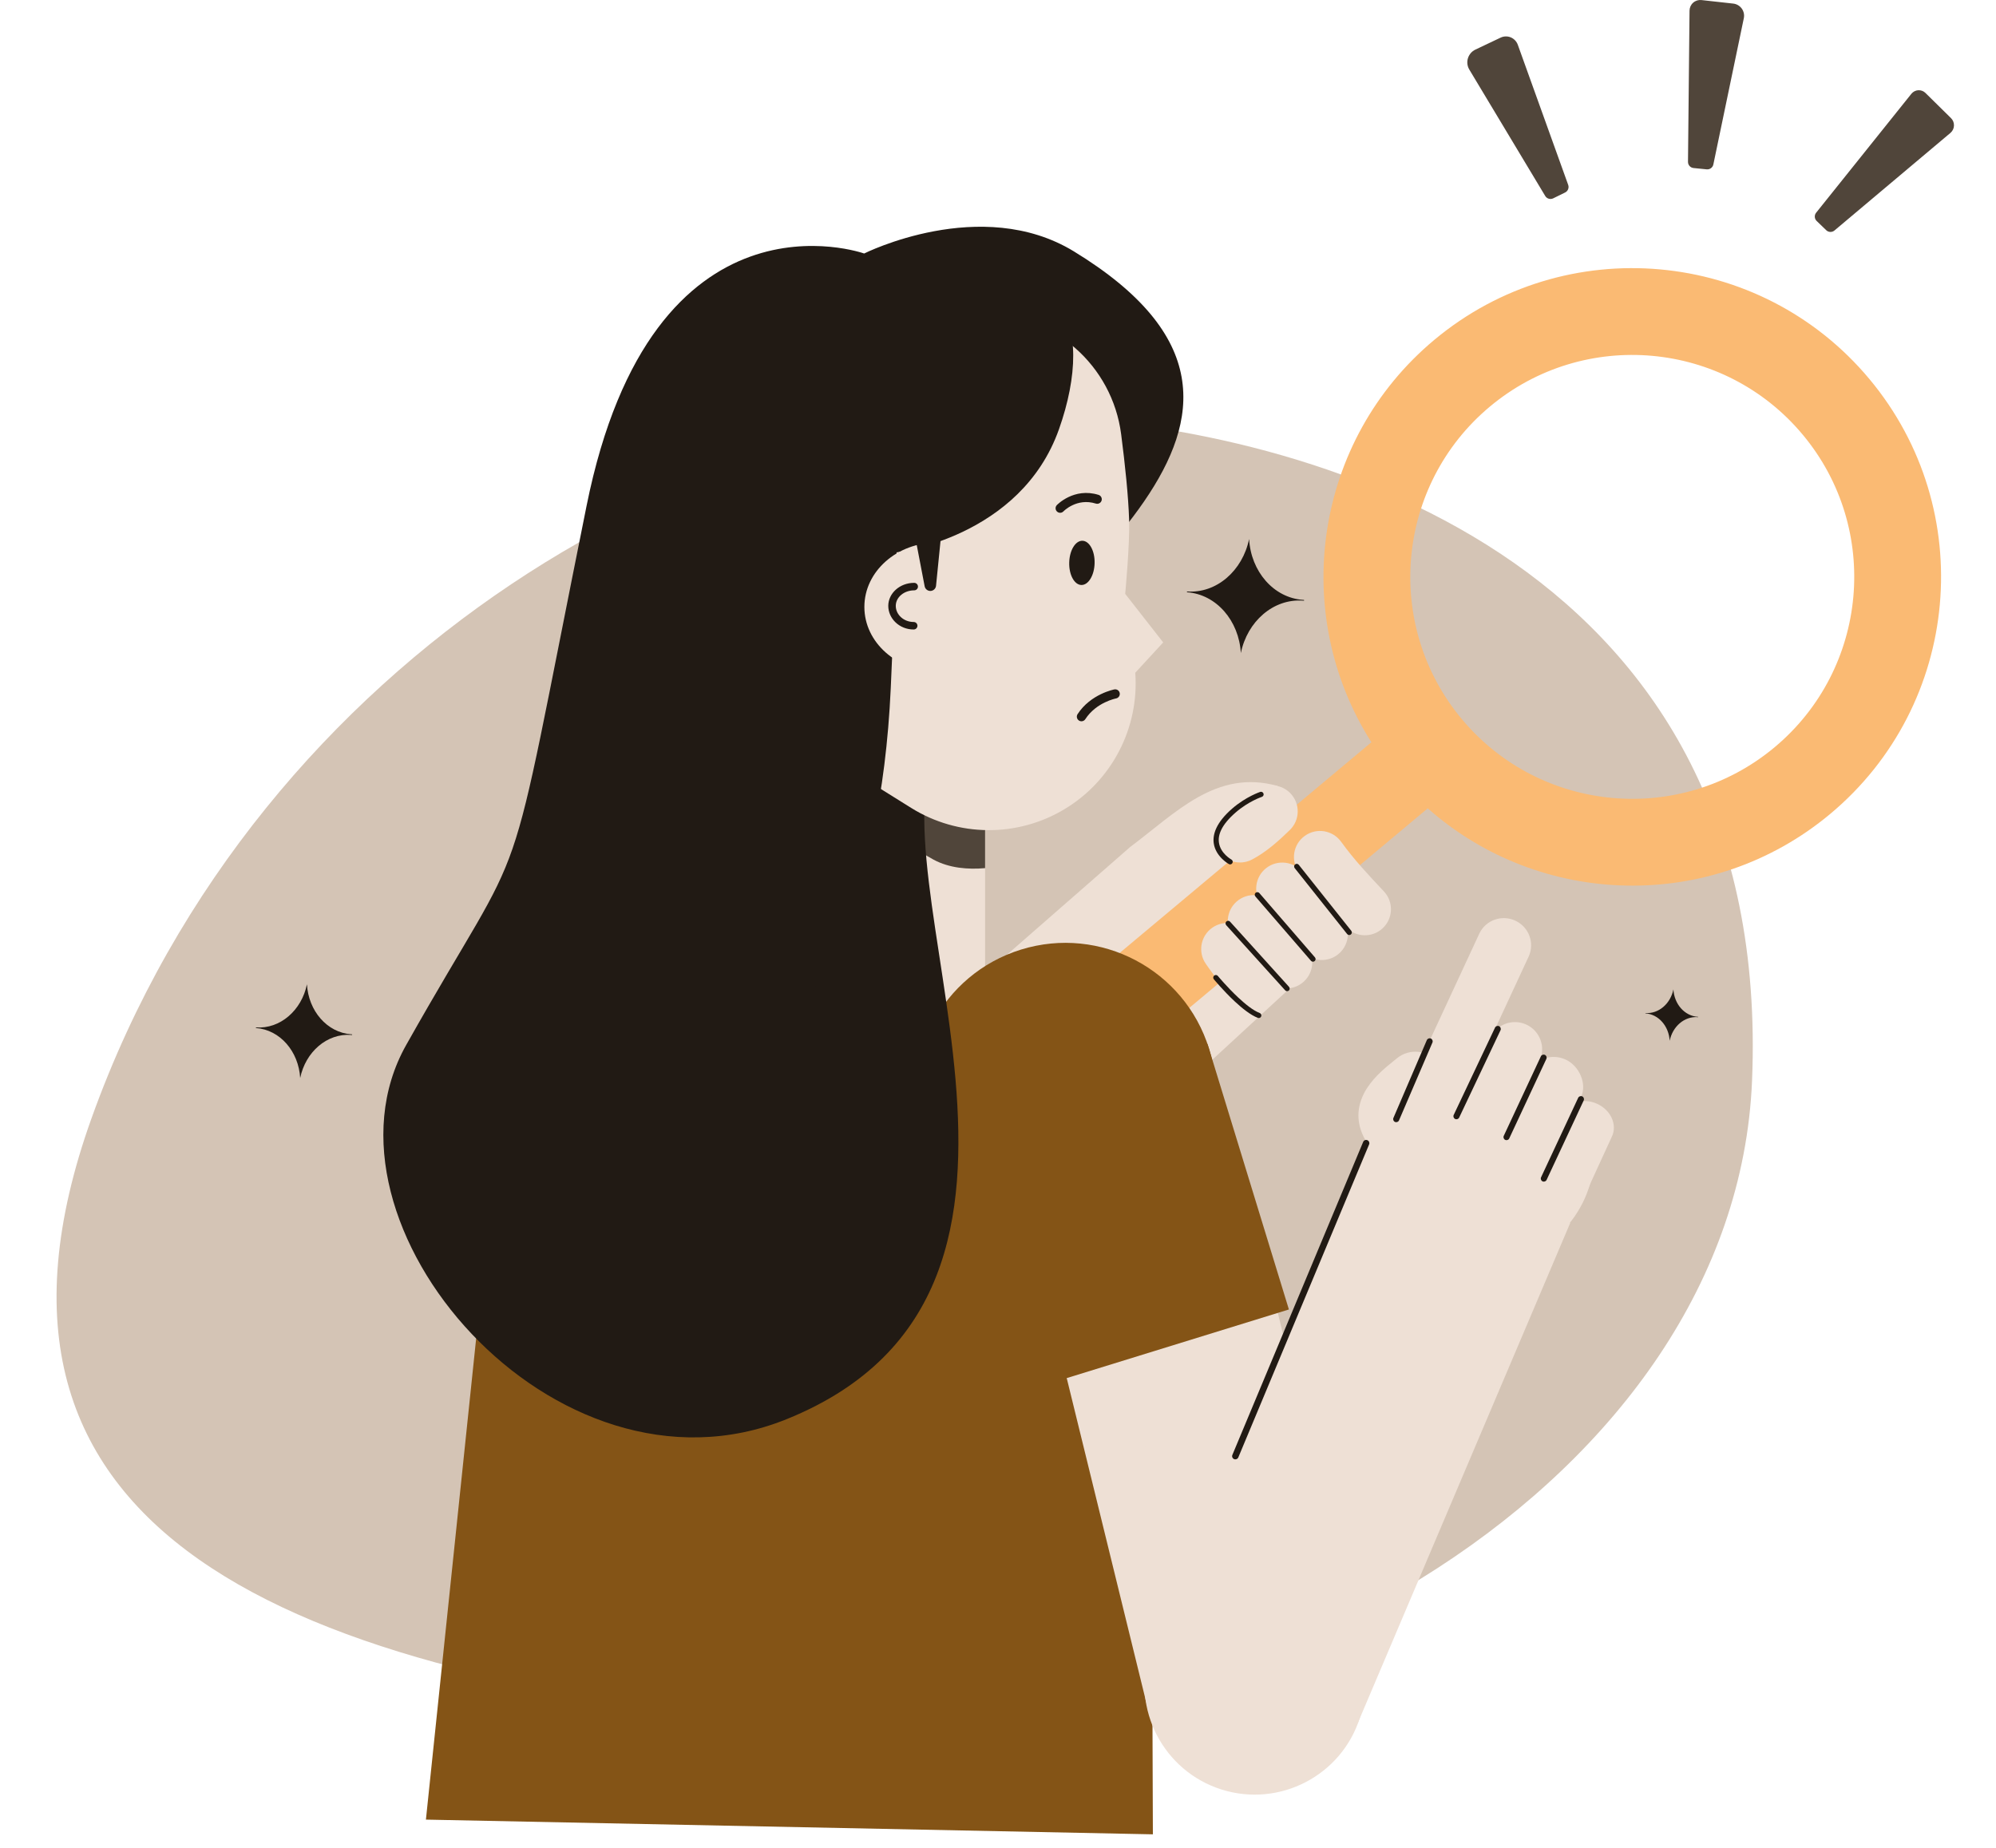 <svg width="324" height="300" viewBox="0 0 324 300" fill="none" xmlns="http://www.w3.org/2000/svg">
<path fill-rule="evenodd" clip-rule="evenodd" d="M171.423 67.686C215.509 70.328 287.843 92.269 284.4 175.458C281.724 240.089 202.388 286.855 130.647 279.976C47.008 271.951 -9.461 249.339 14.875 181.496C42.157 105.451 117.032 64.43 171.423 67.686Z" fill="#D4C4B5"/>
<path fill-rule="evenodd" clip-rule="evenodd" d="M41.537 166.9C41.537 166.867 41.537 166.834 41.545 166.801H41.552C45.472 167.083 48.961 164.033 49.826 159.799C50.067 164.112 53.081 167.635 57.008 167.92C57.061 167.922 57.112 167.927 57.163 167.927C57.158 167.965 57.158 167.998 57.151 168.034C57.1 168.029 57.054 168.024 57 168.021C53.076 167.736 49.587 170.788 48.727 175.021C48.478 170.707 45.464 167.185 41.545 166.902C41.537 166.9 41.537 166.9 41.537 166.9Z" fill="#211A14"/>
<path fill-rule="evenodd" clip-rule="evenodd" d="M192.676 96.15C192.676 96.109 192.676 96.066 192.681 96.025L192.688 96.028C197.46 96.371 201.705 92.66 202.76 87.508C203.052 92.757 206.72 97.043 211.491 97.389C211.557 97.394 211.621 97.396 211.679 97.399C211.679 97.442 211.674 97.485 211.674 97.528C211.608 97.521 211.55 97.516 211.486 97.513C206.712 97.167 202.468 100.878 201.42 106.028C201.12 100.781 197.455 96.496 192.681 96.15C192.676 96.15 192.676 96.15 192.676 96.15Z" fill="#211A14"/>
<path fill-rule="evenodd" clip-rule="evenodd" d="M267.094 164.522C267.094 164.504 267.094 164.484 267.099 164.466C269.248 164.621 271.163 162.95 271.636 160.631C271.768 162.994 273.421 164.924 275.571 165.079C275.596 165.082 275.621 165.084 275.655 165.084C275.647 165.105 275.647 165.122 275.647 165.143C275.621 165.14 275.588 165.138 275.563 165.135C273.414 164.98 271.501 166.651 271.031 168.97C270.896 166.608 269.248 164.677 267.099 164.522C267.094 164.522 267.094 164.522 267.094 164.522Z" fill="#211A14"/>
<path fill-rule="evenodd" clip-rule="evenodd" d="M186.691 170.619C186.691 160.387 168.188 158.452 159.813 158.452L150.856 152.02L118.894 152.17L97.329 152.083C88.964 152.083 82.166 160.387 82.166 170.619L69.137 295.416L187.141 297.804L186.691 170.619Z" fill="#845416"/>
<path fill-rule="evenodd" clip-rule="evenodd" d="M230.418 181.025C230.919 181.477 231.611 182.088 232.02 182.39C232.605 182.825 232.6 182.785 233.205 183.214C233.711 183.573 234.195 183.957 234.688 184.321C236.786 185.847 237.249 188.789 235.718 190.885C234.195 192.981 231.252 193.441 229.154 191.915C228.686 191.572 228.231 191.208 227.763 190.872C227.084 190.392 227.091 190.432 226.432 189.949C224.787 188.728 222.676 186.984 221.59 185.018C220.351 182.774 220.034 180.274 221.381 177.563C221.921 176.48 222.768 175.417 223.594 174.56C224.571 173.56 225.697 172.67 226.778 171.795C228.79 170.16 231.753 170.467 233.386 172.479C235.021 174.493 234.716 177.454 232.704 179.089C231.936 179.712 231.115 180.323 230.418 181.025Z" fill="#EEE0D5"/>
<path fill-rule="evenodd" clip-rule="evenodd" d="M248.707 203.469C257.817 198.916 261.462 187.842 256.841 178.758C252.225 169.673 241.082 165.993 231.975 170.548C222.865 175.1 219.22 186.174 223.836 195.259C228.46 204.343 239.6 208.021 248.707 203.469Z" fill="#EEE0D5"/>
<path fill-rule="evenodd" clip-rule="evenodd" d="M248.395 173.907C249.359 171.847 251.938 171.005 254.15 172.025C256.365 173.045 257.622 175.962 256.663 178.022L246.182 199.546C245.218 201.604 242.639 202.448 240.427 201.428C238.211 200.406 237.197 197.906 238.153 195.848L248.395 173.907Z" fill="#EEE0D5"/>
<path fill-rule="evenodd" clip-rule="evenodd" d="M255.864 178.951C256.904 178.628 258.122 178.687 259.266 179.211C261.482 180.225 262.555 182.601 261.657 184.511L256.148 196.513C255.79 196.693 248.063 200.396 245.901 200.478C244.625 199.323 253.623 180.833 253.623 180.833C254.015 180.007 254.704 179.401 255.551 179.063C255.647 179.022 255.752 178.984 255.864 178.951Z" fill="#EEE0D5"/>
<path fill-rule="evenodd" clip-rule="evenodd" d="M241.904 168.499C242.926 166.284 245.556 165.32 247.769 166.345C249.984 167.37 250.948 170.003 249.918 172.215L238.974 195.817C237.951 198.032 235.322 198.999 233.106 197.971C230.894 196.946 229.93 194.317 230.96 192.101L241.904 168.499Z" fill="#EEE0D5"/>
<path fill-rule="evenodd" clip-rule="evenodd" d="M222.128 184.549L254.886 198.545L220.462 279.597L185.367 270.581L222.128 184.549Z" fill="#EEE0D5"/>
<path fill-rule="evenodd" clip-rule="evenodd" d="M240.118 151.593C241.135 149.395 243.76 148.444 245.972 149.469C248.185 150.497 249.157 153.111 248.134 155.309L237.274 178.727C236.252 180.925 233.627 181.876 231.415 180.851C229.199 179.826 228.235 177.209 229.253 175.011L240.118 151.593Z" fill="#EEE0D5"/>
<path fill-rule="evenodd" clip-rule="evenodd" d="M173.148 223.701L207.325 212.727L220.724 268.143L186.124 276.625L173.148 223.701Z" fill="#EEE0D5"/>
<path fill-rule="evenodd" clip-rule="evenodd" d="M209.081 256.382C199.661 253.399 189.587 258.625 186.606 268.045C183.623 277.468 188.852 287.54 198.272 290.523C207.695 293.504 217.767 288.277 220.748 278.857C223.731 269.434 218.502 259.365 209.081 256.382Z" fill="#EEE0D5"/>
<path fill-rule="evenodd" clip-rule="evenodd" d="M185.682 200.022C176.086 202.377 170.201 212.08 172.556 221.678C174.909 231.277 184.614 237.157 194.212 234.804C203.808 232.452 209.688 222.749 207.338 213.151C204.981 203.552 195.28 197.669 185.682 200.022Z" fill="#EEE0D5"/>
<path fill-rule="evenodd" clip-rule="evenodd" d="M173.065 193.916L149.346 167.336L183.457 137.508C190.903 131.93 197.414 124.852 207.331 127.584L224.124 146.86L220.055 150.614L218.595 149.973L217.918 152.577L214.559 155.677L212.918 155.153L212.226 157.819L173.065 193.916Z" fill="#EEE0D5"/>
<path fill-rule="evenodd" clip-rule="evenodd" d="M222.613 120.505C209.311 99.574 213.289 71.488 232.827 55.173C254.073 37.438 285.715 40.287 303.444 61.529C321.178 82.77 318.327 114.411 297.088 132.143C277.823 148.23 249.996 147.383 231.758 131.235L179.804 174.723C176.82 177.221 172.375 176.827 169.875 173.843C167.38 170.86 167.771 166.409 170.752 163.914L222.613 120.505ZM292.622 70.562C279.875 55.292 257.133 53.245 241.865 65.992C226.595 78.739 224.546 101.484 237.293 116.754C250.042 132.024 272.784 134.071 288.052 121.324C303.319 108.577 305.372 85.832 292.622 70.562Z" fill="#FABA73"/>
<path fill-rule="evenodd" clip-rule="evenodd" d="M159.905 122.964C159.905 112.908 151.741 104.744 141.682 104.744C131.624 104.744 123.457 112.908 123.457 122.964V181.59C123.457 191.649 131.624 199.813 141.682 199.813C151.741 199.813 159.905 191.649 159.905 181.59V122.964Z" fill="#EEE0D5"/>
<path fill-rule="evenodd" clip-rule="evenodd" d="M165.747 154.162C152.881 158.138 145.66 171.813 149.638 184.68C153.611 197.546 167.283 204.764 180.155 200.786C193.019 196.811 200.234 183.138 196.262 170.272C192.284 157.405 178.611 150.187 165.747 154.162Z" fill="#845416"/>
<path fill-rule="evenodd" clip-rule="evenodd" d="M149.086 183.081L196.007 169.477L209.22 212.593L162.647 226.983L149.086 183.081Z" fill="#845416"/>
<path fill-rule="evenodd" clip-rule="evenodd" d="M159.905 140.943C157.138 141.184 154.124 140.95 151.552 139.572C139.729 133.231 143.355 124.106 140.848 118.549L154.574 123.038L159.905 129.175V140.943Z" fill="#50453A"/>
<path fill-rule="evenodd" clip-rule="evenodd" d="M65.927 169.668C49.675 198.545 90.004 245.613 127.658 230.415C180.304 209.165 139.845 141.404 152.724 119.908C167.392 95.434 218.868 68.02 174.32 40.814C159.261 31.615 140.275 41.157 140.275 41.157C140.275 41.157 105.935 28.863 95.213 82.132C81.397 150.771 86.756 132.66 65.927 169.668Z" fill="#211A14"/>
<path fill-rule="evenodd" clip-rule="evenodd" d="M181.991 70.497C180.539 59.301 171.001 50.926 159.709 50.941C155.418 50.949 150.83 50.957 146.423 50.962C140.502 50.972 134.838 53.378 130.731 57.635C126.616 61.89 124.408 67.631 124.604 73.544C124.891 82.166 125.209 91.861 125.476 99.951C125.84 110.935 131.649 121.017 140.973 126.836C143.16 128.202 145.489 129.657 147.9 131.162C155.51 135.911 165.147 135.984 172.822 131.353C180.506 126.722 184.934 118.166 184.282 109.219L188.815 104.297L182.647 96.413C182.647 96.413 183.415 88.318 183.285 84.381C183.156 80.5 182.634 75.472 181.991 70.497Z" fill="#EEE0D5"/>
<path fill-rule="evenodd" clip-rule="evenodd" d="M175.707 87.793C176.847 87.821 177.734 89.454 177.681 91.435C177.635 93.417 176.671 95.001 175.532 94.973C174.393 94.945 173.507 93.312 173.561 91.331C173.607 89.35 174.568 87.765 175.707 87.793Z" fill="#211A14"/>
<path fill-rule="evenodd" clip-rule="evenodd" d="M172.623 83.023C172.339 83.32 171.876 83.331 171.579 83.05C171.281 82.772 171.271 82.303 171.548 82.008C171.548 82.008 174.304 79.086 178.33 80.346C178.718 80.468 178.933 80.885 178.813 81.272C178.688 81.661 178.275 81.88 177.884 81.758C174.765 80.777 172.623 83.023 172.623 83.023Z" fill="#211A14"/>
<path fill-rule="evenodd" clip-rule="evenodd" d="M157.965 41.362C157.965 41.362 166.325 44.083 171.411 49.157C175.213 52.941 174.908 61.184 171.905 69.666C165.673 87.309 145.543 89.677 145.543 89.677C145.543 89.677 144.93 104.227 144.592 111.709C141.362 182.482 99.057 183.619 99.057 183.619L122.241 61.171C122.241 61.171 137.547 36.911 157.965 41.362Z" fill="#211A14"/>
<path fill-rule="evenodd" clip-rule="evenodd" d="M152.125 88.078C158.643 88.078 163.936 92.765 163.936 98.536C163.936 104.309 158.643 108.997 152.125 108.997C145.601 108.997 140.309 104.309 140.309 98.536C140.309 92.765 145.601 88.078 152.125 88.078Z" fill="#EEE0D5"/>
<path fill-rule="evenodd" clip-rule="evenodd" d="M148.394 95.843C148.732 95.843 149.007 95.571 149.007 95.235C149.007 94.897 148.732 94.625 148.394 94.625C146.052 94.625 144.188 96.326 144.188 98.366C144.188 100.403 145.973 102.199 148.315 102.199C148.648 102.199 148.923 101.927 148.923 101.591C148.923 101.253 148.648 100.981 148.315 100.981C146.688 100.981 145.406 99.78 145.406 98.366C145.406 96.95 146.766 95.843 148.394 95.843Z" fill="#211A14"/>
<path fill-rule="evenodd" clip-rule="evenodd" d="M146.779 77.893L153.616 78.381L151.942 95.098C151.896 95.561 151.52 95.919 151.052 95.94C150.589 95.96 150.18 95.637 150.093 95.179L146.779 77.893Z" fill="#211A14"/>
<path fill-rule="evenodd" clip-rule="evenodd" d="M210.835 141.603C209.474 139.709 209.904 137.064 211.804 135.703C213.699 134.337 216.341 134.772 217.702 136.667C219.76 139.531 222.221 142.145 224.638 144.716C226.24 146.415 226.153 149.093 224.454 150.693C222.756 152.293 220.072 152.211 218.478 150.51C215.807 147.672 213.106 144.767 210.835 141.603Z" fill="#EEE0D5"/>
<path fill-rule="evenodd" clip-rule="evenodd" d="M204.784 146.847C203.365 144.995 203.711 142.337 205.559 140.916C207.408 139.494 210.066 139.837 211.49 141.686C213.393 144.163 215.613 146.478 217.709 148.802C219.27 150.537 219.128 153.215 217.396 154.774C215.659 156.336 212.981 156.198 211.419 154.464C209.179 151.977 206.824 149.494 204.784 146.847Z" fill="#EEE0D5"/>
<path fill-rule="evenodd" clip-rule="evenodd" d="M199.863 151.663C198.698 149.638 199.395 147.049 201.412 145.884C203.437 144.717 206.023 145.414 207.196 147.436C208.483 149.671 210.11 151.477 211.87 153.357C213.465 155.058 213.381 157.734 211.674 159.331C209.975 160.928 207.292 160.842 205.698 159.138C203.49 156.78 201.491 154.476 199.863 151.663Z" fill="#EEE0D5"/>
<path fill-rule="evenodd" clip-rule="evenodd" d="M195.743 156.493C194.407 154.576 194.883 151.938 196.796 150.606C198.716 149.273 201.353 149.749 202.681 151.666C203.952 153.49 205.201 155.016 206.758 156.575C208.406 158.228 208.406 160.906 206.75 162.554C205.105 164.207 202.421 164.205 200.773 162.552C198.853 160.626 197.304 158.747 195.743 156.493Z" fill="#EEE0D5"/>
<path fill-rule="evenodd" clip-rule="evenodd" d="M203.464 128.701C205.137 127.07 207.818 127.101 209.446 128.772C211.081 130.443 211.048 133.123 209.374 134.751C207.526 136.557 205.552 138.314 203.268 139.528C201.21 140.626 198.644 139.843 197.551 137.783C196.452 135.723 197.233 133.162 199.29 132.06C200.872 131.224 202.187 129.947 203.464 128.701Z" fill="#EEE0D5"/>
<path fill-rule="evenodd" clip-rule="evenodd" d="M242.678 166.838C242.795 166.591 243.088 166.487 243.335 166.601C243.576 166.718 243.686 167.013 243.569 167.26L236.862 181.431C236.745 181.678 236.452 181.782 236.206 181.665C235.959 181.548 235.855 181.256 235.972 181.009L242.678 166.838Z" fill="#211A14"/>
<path fill-rule="evenodd" clip-rule="evenodd" d="M250.12 171.502C250.23 171.255 250.53 171.148 250.777 171.263C251.023 171.377 251.127 171.672 251.011 171.919L244.988 184.821C244.879 185.068 244.586 185.175 244.337 185.06C244.09 184.943 243.981 184.651 244.098 184.404L250.12 171.502Z" fill="#211A14"/>
<path fill-rule="evenodd" clip-rule="evenodd" d="M256.175 178.235C256.295 177.988 256.587 177.882 256.834 177.999C257.081 178.113 257.185 178.408 257.076 178.655L251.053 191.554C250.941 191.801 250.641 191.908 250.394 191.794C250.148 191.679 250.043 191.384 250.153 191.137L256.175 178.235Z" fill="#211A14"/>
<path fill-rule="evenodd" clip-rule="evenodd" d="M231.61 168.863C231.72 168.614 232.012 168.497 232.261 168.604C232.508 168.711 232.625 169.003 232.521 169.253L227.096 181.888C226.986 182.14 226.694 182.254 226.445 182.147C226.193 182.04 226.081 181.75 226.185 181.499L231.61 168.863Z" fill="#211A14"/>
<path fill-rule="evenodd" clip-rule="evenodd" d="M199.883 139.544C200.092 139.656 200.163 139.913 200.051 140.116C199.942 140.322 199.68 140.396 199.479 140.286C199.479 140.286 197.309 139.088 197.017 136.876C196.829 135.444 197.409 133.547 200.005 131.283C202.271 129.315 204.571 128.564 204.571 128.564C204.784 128.496 205.026 128.615 205.097 128.836C205.176 129.06 205.051 129.297 204.83 129.371C204.83 129.371 202.681 130.075 200.56 131.919C198.286 133.9 197.688 135.513 197.859 136.764C198.093 138.572 199.883 139.544 199.883 139.544Z" fill="#211A14"/>
<path fill-rule="evenodd" clip-rule="evenodd" d="M210.155 140.929C210.012 140.746 210.046 140.479 210.229 140.334C210.409 140.186 210.671 140.217 210.819 140.4L219.344 151.115C219.486 151.298 219.461 151.565 219.278 151.713C219.095 151.858 218.828 151.827 218.677 151.644L210.155 140.929Z" fill="#211A14"/>
<path fill-rule="evenodd" clip-rule="evenodd" d="M203.777 145.538C203.627 145.36 203.645 145.093 203.821 144.94C203.999 144.79 204.266 144.811 204.421 144.986L213.452 155.434C213.602 155.609 213.582 155.877 213.406 156.029C213.231 156.184 212.956 156.164 212.806 155.988L203.777 145.538Z" fill="#211A14"/>
<path fill-rule="evenodd" clip-rule="evenodd" d="M199.042 150.201C198.887 150.025 198.899 149.756 199.075 149.6C199.245 149.445 199.512 149.458 199.667 149.631L209.238 160.214C209.395 160.387 209.383 160.654 209.212 160.811C209.037 160.969 208.77 160.956 208.615 160.781L199.042 150.201Z" fill="#211A14"/>
<path fill-rule="evenodd" clip-rule="evenodd" d="M197.036 158.983C196.886 158.805 196.911 158.538 197.087 158.388C197.27 158.24 197.537 158.263 197.687 158.446C197.687 158.446 199.19 160.262 200.98 161.936C202.148 163.027 203.422 164.062 204.478 164.461C204.694 164.545 204.811 164.789 204.724 165.01C204.64 165.227 204.399 165.338 204.177 165.252C203.046 164.822 201.652 163.726 200.401 162.556C198.572 160.842 197.036 158.983 197.036 158.983Z" fill="#211A14"/>
<path fill-rule="evenodd" clip-rule="evenodd" d="M221.276 185.389C221.386 185.124 221.694 184.999 221.961 185.111C222.228 185.221 222.35 185.526 222.24 185.796L201.009 236.608C200.897 236.873 200.592 237 200.325 236.888C200.058 236.776 199.933 236.471 200.045 236.204L221.276 185.389Z" fill="#211A14"/>
<path fill-rule="evenodd" clip-rule="evenodd" d="M180.884 111.928C181.289 111.849 181.68 112.111 181.757 112.521C181.836 112.925 181.568 113.314 181.159 113.393C181.159 113.393 177.949 114.006 176.172 116.76C175.95 117.104 175.487 117.203 175.142 116.982C174.791 116.753 174.694 116.29 174.915 115.946C177.036 112.658 180.884 111.928 180.884 111.928Z" fill="#211A14"/>
<path fill-rule="evenodd" clip-rule="evenodd" d="M246.376 7.266L254.556 30.016C254.729 30.495 254.513 31.028 254.056 31.252L252.125 32.2C251.658 32.429 251.094 32.262 250.827 31.817L238.512 11.308C238.178 10.755 238.087 10.086 238.279 9.464C238.47 8.843 238.907 8.329 239.491 8.053L243.582 6.111C244.094 5.864 244.7 5.848 245.232 6.066C245.763 6.287 246.178 6.723 246.376 7.266ZM283.064 2.963L278.119 26.702C278.015 27.203 277.55 27.544 277.041 27.494L274.904 27.28C274.389 27.229 273.998 26.793 274.003 26.275L274.253 1.73C274.26 1.236 274.467 0.768 274.84 0.439C275.206 0.111 275.696 -0.042 276.185 0.01L281.346 0.582C281.904 0.644 282.399 0.937 282.733 1.392C283.058 1.844 283.181 2.417 283.064 2.963ZM316.598 21.582L297.78 37.42C297.388 37.749 296.81 37.73 296.442 37.374L294.891 35.878C294.519 35.52 294.481 34.937 294.804 34.534L310.267 15.224C310.54 14.886 310.948 14.675 311.379 14.649C311.82 14.626 312.241 14.782 312.549 15.091L316.698 19.179C317.023 19.498 317.198 19.943 317.178 20.402C317.162 20.86 316.948 21.287 316.598 21.582Z" fill="#50453A"/>
</svg>
